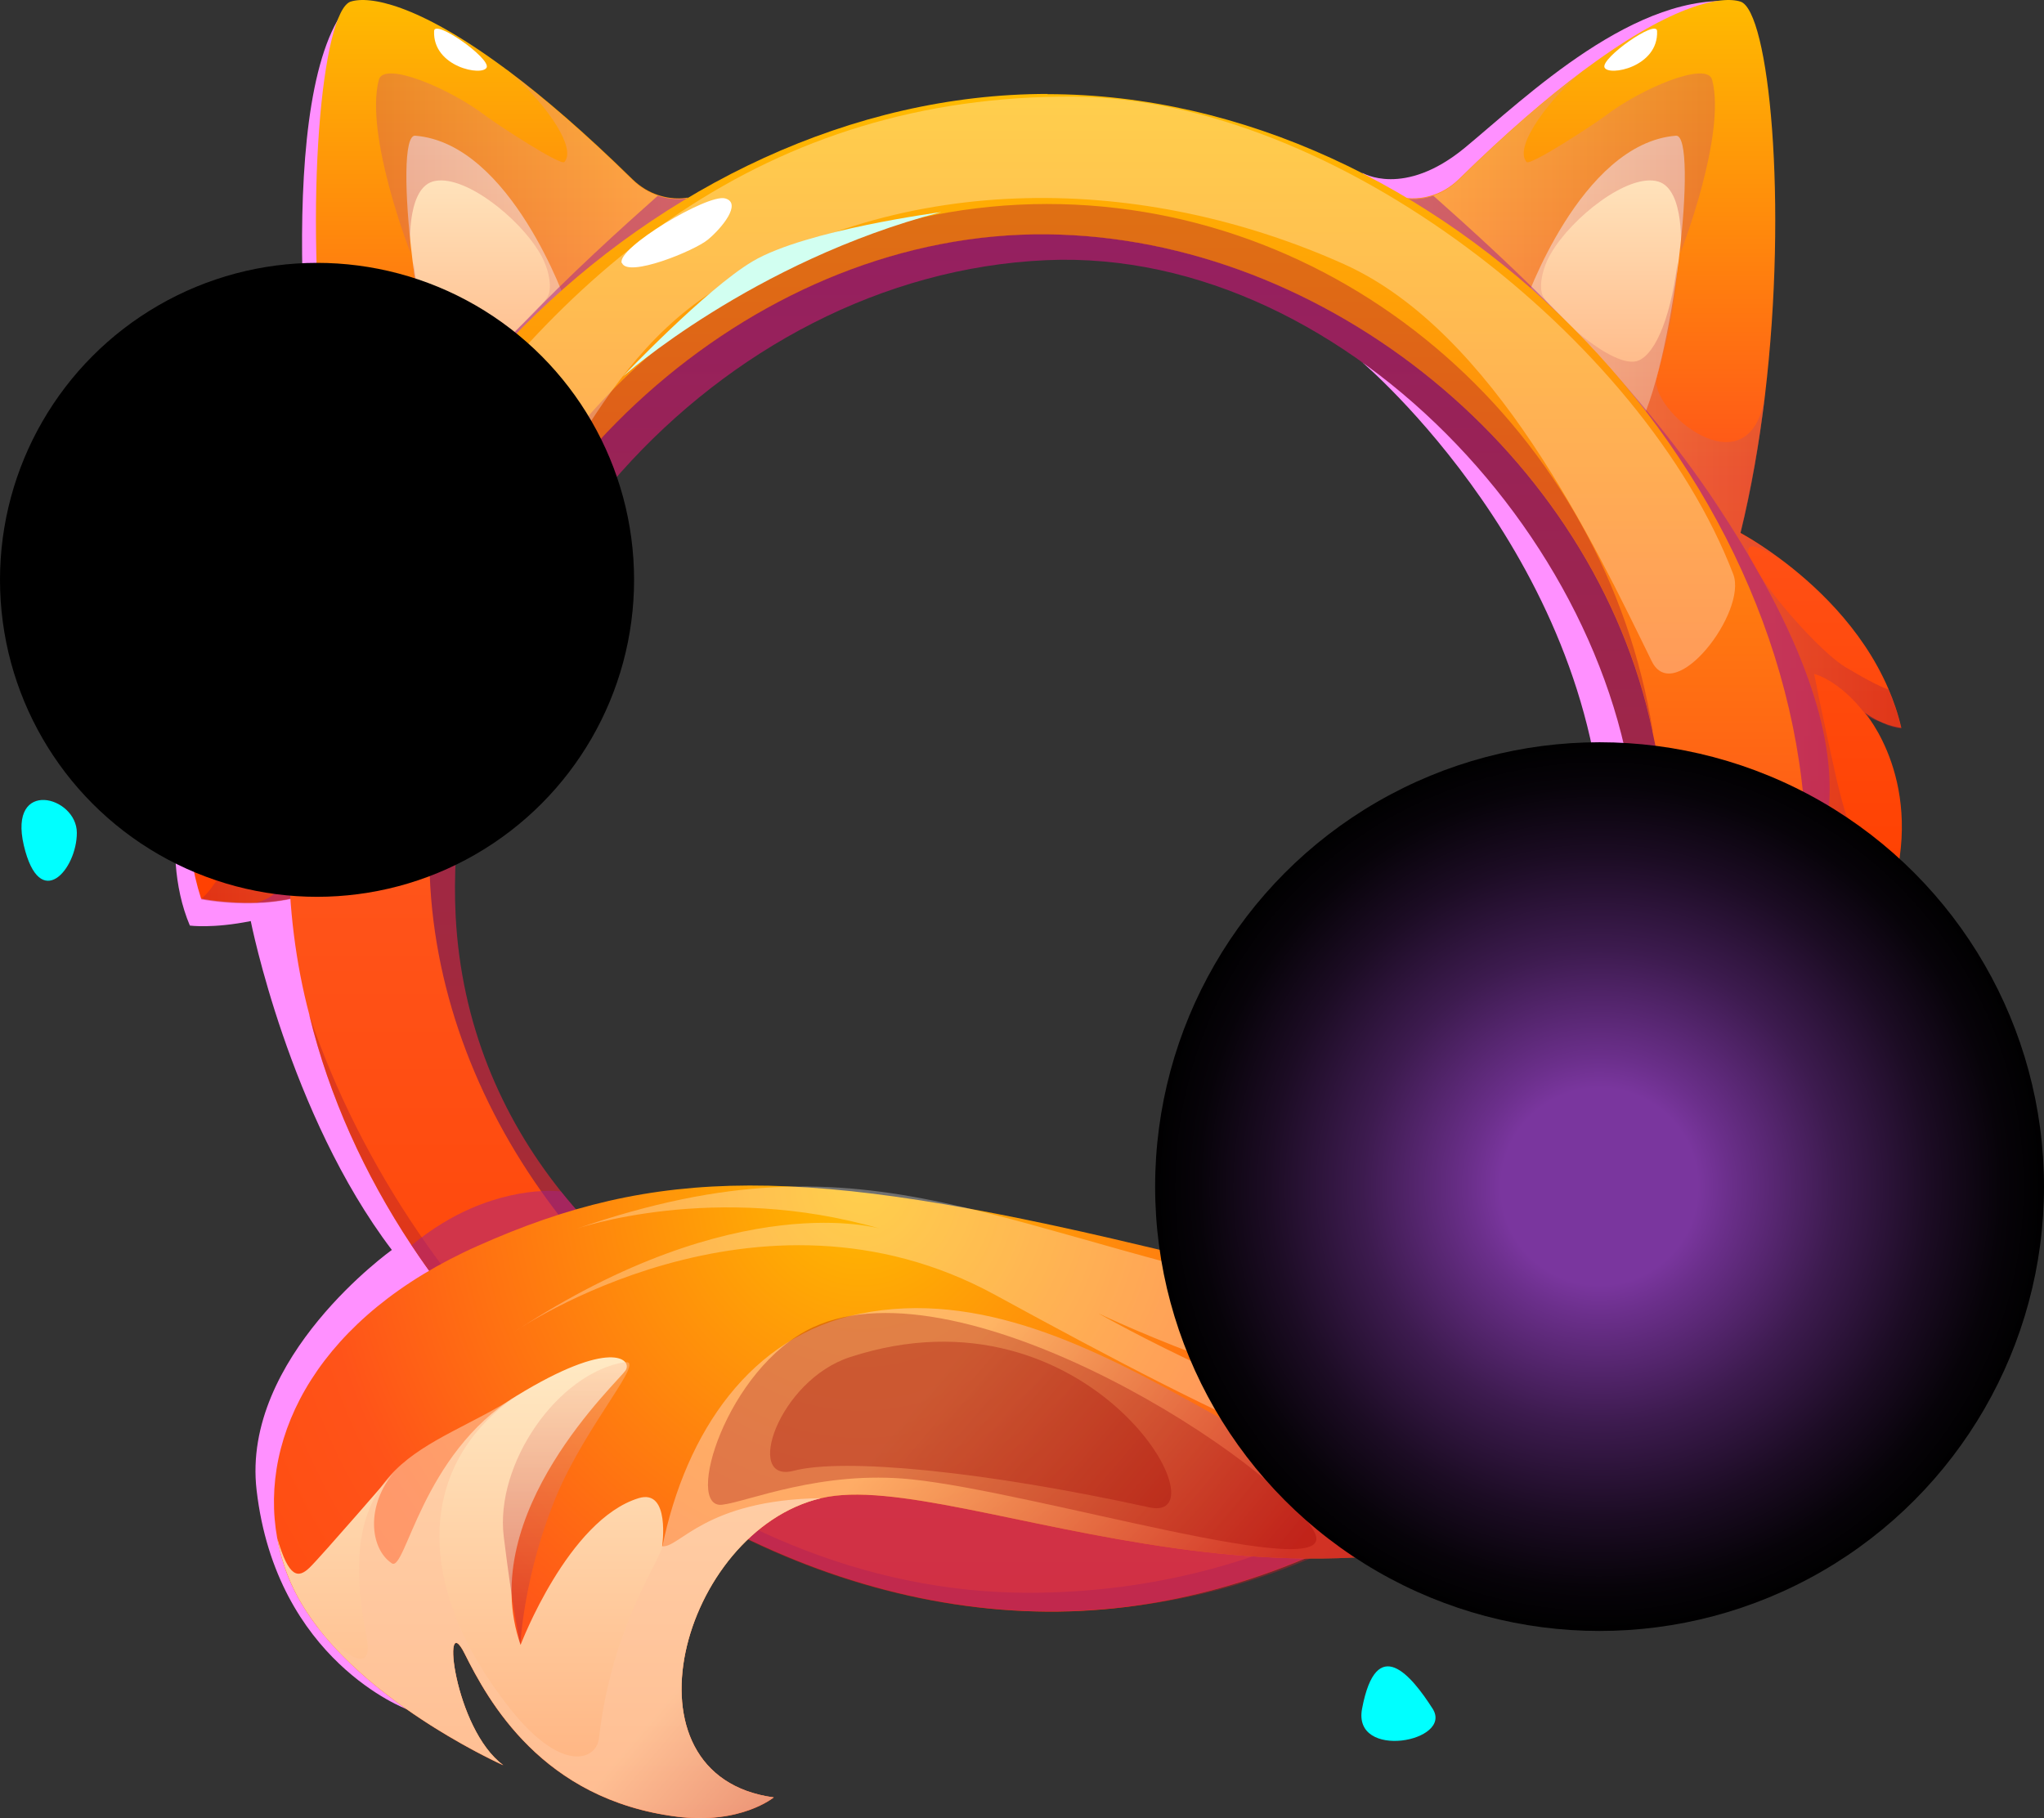 <?xml version="1.0" encoding="UTF-8"?>
<svg width="90.97px" height="80.937px" viewBox="0 0 90.97 80.937" version="1.1" xmlns="http://www.w3.org/2000/svg" xmlns:xlink="http://www.w3.org/1999/xlink">
    <rect x="0" y="0" width="90.97" height="80.937" fill="#333333" stroke="none"/>
    <title>头像框 3</title>
    <defs>
        <linearGradient x1="49.943%" y1="0.051%" x2="49.943%" y2="100.007%" id="linearGradient-1">
            <stop stop-color="#FFBB00" offset="0%"></stop>
            <stop stop-color="#FF5319" offset="53%"></stop>
            <stop stop-color="#FF4000" offset="100%"></stop>
        </linearGradient>
        <linearGradient x1="49.958%" y1="-0.072%" x2="49.958%" y2="100%" id="linearGradient-2">
            <stop stop-color="#FFECC7" offset="0%"></stop>
            <stop stop-color="#FFAE7A" offset="100%"></stop>
        </linearGradient>
        <linearGradient x1="100%" y1="49.955%" x2="0.045%" y2="49.955%" id="linearGradient-3">
            <stop stop-color="#FFC79F" offset="0%"></stop>
            <stop stop-color="#B41E2D" offset="100%"></stop>
        </linearGradient>
        <linearGradient x1="50.057%" y1="0.051%" x2="50.057%" y2="100.007%" id="linearGradient-4">
            <stop stop-color="#FFBB00" offset="0%"></stop>
            <stop stop-color="#FF5319" offset="53%"></stop>
            <stop stop-color="#FF4000" offset="100%"></stop>
        </linearGradient>
        <linearGradient x1="50.042%" y1="-0.072%" x2="50.042%" y2="100%" id="linearGradient-5">
            <stop stop-color="#FFECC7" offset="0%"></stop>
            <stop stop-color="#FFAE7A" offset="100%"></stop>
        </linearGradient>
        <linearGradient x1="0.045%" y1="-385.807%" x2="100%" y2="-385.807%" id="linearGradient-6">
            <stop stop-color="#FFC79F" offset="0%"></stop>
            <stop stop-color="#B41E2D" offset="100%"></stop>
        </linearGradient>
        <linearGradient x1="49.999%" y1="4.73932123e-14%" x2="49.999%" y2="100%" id="linearGradient-7">
            <stop stop-color="#941F63" offset="0%"></stop>
            <stop stop-color="#AC3026" offset="100%"></stop>
        </linearGradient>
        <linearGradient x1="50.007%" y1="0%" x2="50.007%" y2="99.985%" id="linearGradient-8">
            <stop stop-color="#FFBB00" offset="0%"></stop>
            <stop stop-color="#FF5319" offset="53%"></stop>
            <stop stop-color="#FF4000" offset="100%"></stop>
        </linearGradient>
        <linearGradient x1="45.5%" y1="26%" x2="52.5%" y2="75%" id="linearGradient-9">
            <stop stop-color="#FA9300" offset="0%"></stop>
            <stop stop-color="#F66A00" offset="45%"></stop>
            <stop stop-color="#F63F00" offset="100%"></stop>
        </linearGradient>
        <radialGradient cx="40.461%" cy="3.131%" fx="40.461%" fy="3.131%" r="161.672%" gradientTransform="translate(0.405, 0.031), scale(0.43, 1), translate(-0.405, -0.031)" id="radialGradient-10">
            <stop stop-color="#FFBB00" offset="0%"></stop>
            <stop stop-color="#FF5319" offset="53%"></stop>
            <stop stop-color="#FF4000" offset="100%"></stop>
        </radialGradient>
        <linearGradient x1="50%" y1="-0.049%" x2="50%" y2="99.969%" id="linearGradient-11">
            <stop stop-color="#FFECC7" offset="0%"></stop>
            <stop stop-color="#FFAE7A" offset="100%"></stop>
        </linearGradient>
        <linearGradient x1="38.54%" y1="43.367%" x2="68.567%" y2="54.461%" id="linearGradient-12">
            <stop stop-color="#FFC79F" offset="0%"></stop>
            <stop stop-color="#B41E2D" offset="100%"></stop>
        </linearGradient>
        <linearGradient x1="50.019%" y1="0%" x2="50.019%" y2="99.921%" id="linearGradient-13">
            <stop stop-color="#FFC79F" offset="0%"></stop>
            <stop stop-color="#B41E2D" offset="100%"></stop>
        </linearGradient>
        <radialGradient cx="49.984%" cy="50.001%" fx="49.984%" fy="50.001%" r="49.994%" id="radialGradient-14">
            <stop stop-color="#7A369E" offset="22%"></stop>
            <stop stop-color="#6B2F8B" offset="29%"></stop>
            <stop stop-color="#3D1B4F" offset="53%"></stop>
            <stop stop-color="#1C0C24" offset="74%"></stop>
            <stop stop-color="#070309" offset="90%"></stop>
            <stop stop-color="#000000" offset="100%"></stop>
        </radialGradient>
        <radialGradient cx="-903.473%" cy="-34.833%" fx="-903.473%" fy="-34.833%" r="111.127%" id="radialGradient-15">
            <stop stop-color="#7A369E" offset="22%"></stop>
            <stop stop-color="#6B2F8B" offset="29%"></stop>
            <stop stop-color="#3D1B4F" offset="53%"></stop>
            <stop stop-color="#1C0C24" offset="74%"></stop>
            <stop stop-color="#070309" offset="90%"></stop>
            <stop stop-color="#000000" offset="100%"></stop>
        </radialGradient>
    </defs>
    <g id="👨‍👩‍👧‍👦-小队模块" stroke="none" stroke-width="1" fill="none" fill-rule="evenodd">
        <g id="小队模块/队员名片-已购" transform="translate(-803.41, -355.839)">
            <g id="小队/边栏-道具面板" transform="translate(681, 40)">
                <g id="头像" transform="translate(101, 286)">
                    <g id="头像框" transform="translate(18, 18)">
                        <rect id="矩形" fill-opacity="0" fill="#D8D8D8" x="0" y="0" width="100" height="100"></rect>
                        <path d="M19.02,11.93 C15.55,15.63 17.14,30.77 17.75,34.1 C17.91,34.96 12.25,38.26 11.31,43.53 C11.07,44.88 11.31,45.08 11.31,45.08 L11.86,45.08 C11.86,45.08 10.37,49.52 11.86,53.04 C11.86,53.04 12.88,53.18 14.57,52.84 C14.57,52.84 16.27,61.45 20.85,67.48 C20.85,67.48 14.14,72.26 14.83,78.17 C15.71,85.77 21.51,87.92 21.51,87.92 C21.51,87.92 18.01,79.33 21,77.33 C23.99,75.33 27.12,70.31 27.12,70.31 C27.12,70.31 16.23,59.96 19.15,45.09 C22.07,30.23 23,22.29 23,22.29 L19.05,11.94 L19.02,11.93 Z" id="路径" fill="#FF90FF" fill-rule="nonzero"></path>
                        <path d="M80.87,11.93 C76.26,11.35 71.31,16.18 68.6,18.42 C65.88,20.66 64.04,19.53 64.04,19.53 L67.54,23.75 L80.87,11.93 L80.87,11.93 Z" id="路径" fill="#FF90FF" fill-rule="nonzero"></path>
                        <path d="M64.03,27.96 C64.03,27.96 74.64,36.92 74.81,49.91 C74.97,61.67 65.71,70.28 65.71,70.28 C65.71,70.28 77.56,64.43 77.55,49.79 C77.55,35.15 64.02,27.96 64.02,27.96 L64.03,27.96 Z" id="路径" fill="#FF90FF" fill-rule="nonzero"></path>
                        <g id="编组" transform="translate(11.835, 11.839)" fill-rule="nonzero">
                            <g id="路径">
                                <path d="M7.765,37.471 C6.985,39.591 4.765,40.121 2.985,40.181 C1.625,40.231 0.525,40.001 0.525,40.001 C-1.125,34.881 1.645,31.731 1.645,31.731 C1.265,32.001 0.915,32.161 0.625,32.261 C0.625,32.261 0.625,32.261 0.625,32.261 C0.265,32.381 0.025,32.401 0.025,32.401 C0.165,31.791 0.365,31.201 0.605,30.651 C1.785,27.911 3.955,25.951 5.475,24.831 C6.465,24.101 7.185,23.721 7.185,23.721 C6.705,21.751 6.345,19.681 6.095,17.611 C5.065,8.991 5.915,0.471 7.185,0.071 C8.005,-0.189 10.125,0.161 13.935,2.961 C13.935,2.961 13.955,2.971 13.965,2.981 C14.045,3.041 14.135,3.111 14.225,3.171 C14.225,3.171 14.225,3.171 14.235,3.181 C15.785,4.341 17.605,5.901 19.715,7.971 C20.095,8.341 20.495,8.561 20.865,8.681 C21.605,8.931 22.195,8.791 22.195,8.791 C7.635,23.571 7.775,37.441 7.775,37.441 L7.765,37.471 Z" fill="url(#linearGradient-1)"></path>
                                <path d="M10.055,6.041 C9.025,5.961 10.155,16.371 11.825,19.231 L16.795,13.541 C16.795,13.541 14.325,6.381 10.055,6.041 Z" fill="url(#linearGradient-2)"></path>
                                <path d="M22.175,8.811 C22.175,8.811 20.855,9.121 19.705,7.991 C17.595,5.921 15.775,4.361 14.225,3.201 C15.495,4.211 17.315,6.491 16.695,7.211 C16.535,7.401 13.675,5.521 13.225,5.181 C11.595,3.931 8.665,2.701 8.435,3.551 C7.795,6.011 9.835,11.231 9.835,11.231 C9.835,11.231 9.615,8.441 10.835,8.081 C12.165,7.691 14.685,9.681 15.615,11.291 C16.025,11.991 16.125,12.751 15.995,13.111 C15.785,13.691 13.015,16.351 11.815,16.081 C11.085,15.911 10.315,14.411 9.975,11.691 C9.975,11.691 9.975,13.621 10.895,16.781 C11.315,18.211 6.785,22.011 6.085,17.641 C6.335,19.711 6.685,21.781 7.175,23.751 C7.175,23.751 6.455,24.121 5.465,24.861 C9.205,22.491 4.255,28.651 2.495,29.701 C0.925,30.641 0.595,30.681 0.595,30.681 C0.355,31.231 0.155,31.811 0.015,32.431 C0.015,32.431 0.255,32.421 0.615,32.291 C0.615,32.291 0.615,32.291 0.615,32.291 C0.985,32.091 1.425,32.021 1.635,31.761 C2.825,30.231 3.895,30.001 3.895,30.001 C3.895,30.001 3.555,31.751 2.965,34.391 C1.915,39.121 0.505,40.031 0.505,40.031 C0.505,40.031 6.375,41.231 7.745,37.491 C7.745,37.491 7.605,23.611 22.165,8.841 L22.175,8.811 Z" fill="url(#linearGradient-3)" opacity="0.42" style="mix-blend-mode: multiply;"></path>
                                <path d="M9.985,11.651 C9.905,11.221 9.865,10.901 9.845,10.811 C9.865,10.911 9.915,11.221 9.985,11.651 Z" fill="#B41E2D" opacity="0.42" style="mix-blend-mode: multiply;"></path>
                                <path d="M10.895,1.381 C10.825,2.991 13.065,3.411 13.235,3.001 C13.405,2.591 10.915,0.831 10.895,1.381 L10.895,1.381 Z" fill="#FFFFFF"></path>
                                <path d="M7.765,37.471 C6.985,39.591 4.765,40.121 2.985,40.181 C6.515,39.141 -1.415,37.141 8.165,22.571 C12.025,16.691 17.545,11.651 20.855,8.711 C21.595,8.961 22.185,8.821 22.185,8.821 C7.625,23.601 7.765,37.471 7.765,37.471 L7.765,37.471 Z" fill="#A52188" opacity="0.5" style="mix-blend-mode: multiply;"></path>
                            </g>
                            <g transform="translate(54.025, 0)" id="路径">
                                <path d="M14.43,37.471 C15.21,39.591 17.43,40.121 19.21,40.181 C20.57,40.231 21.67,40.001 21.67,40.001 C23.32,34.881 20.55,31.731 20.55,31.731 C20.93,32.001 21.28,32.161 21.57,32.261 C21.57,32.261 21.57,32.261 21.57,32.261 C21.93,32.381 22.17,32.401 22.17,32.401 C22.03,31.791 21.83,31.201 21.59,30.651 C20.41,27.911 18.24,25.951 16.72,24.831 C15.73,24.101 15.01,23.721 15.01,23.721 C15.49,21.751 15.85,19.681 16.1,17.611 C17.13,8.991 16.28,0.471 15.01,0.071 C14.19,-0.189 12.07,0.161 8.26,2.961 C8.26,2.961 8.24,2.971 8.23,2.981 C8.15,3.041 8.06,3.111 7.97,3.171 C7.97,3.171 7.97,3.171 7.96,3.181 C6.41,4.341 4.59,5.901 2.48,7.971 C2.1,8.341 1.7,8.561 1.33,8.681 C0.59,8.931 0,8.791 0,8.791 C14.56,23.571 14.42,37.441 14.42,37.441 L14.43,37.471 Z" fill="url(#linearGradient-4)"></path>
                                <path d="M12.14,6.041 C13.17,5.961 12.04,16.371 10.37,19.231 L5.4,13.541 C5.4,13.541 7.87,6.381 12.14,6.041 Z" fill="url(#linearGradient-5)"></path>
                                <path d="M0.01,8.811 C0.01,8.811 1.33,9.121 2.48,7.991 C4.59,5.921 6.41,4.361 7.96,3.201 C6.69,4.211 4.87,6.491 5.49,7.211 C5.65,7.401 8.51,5.521 8.96,5.181 C10.59,3.931 13.52,2.701 13.75,3.551 C14.39,6.011 12.35,11.231 12.35,11.231 C12.35,11.231 12.57,8.441 11.35,8.081 C10.02,7.691 7.5,9.681 6.57,11.291 C6.16,11.991 6.06,12.751 6.19,13.111 C6.4,13.691 9.17,16.351 10.37,16.081 C11.1,15.911 11.87,14.411 12.21,11.691 C12.21,11.691 12.21,13.621 11.29,16.781 C10.87,18.211 15.4,22.011 16.1,17.641 C15.85,19.711 15.5,21.781 15.01,23.751 C15.01,23.751 15.73,24.121 16.72,24.861 C12.98,22.491 17.93,28.651 19.69,29.701 C21.26,30.641 21.59,30.681 21.59,30.681 C21.83,31.231 22.03,31.811 22.17,32.431 C22.17,32.431 21.93,32.421 21.57,32.291 C21.57,32.291 21.57,32.291 21.57,32.291 C21.2,32.091 20.76,32.021 20.55,31.761 C19.36,30.231 18.29,30.001 18.29,30.001 C18.29,30.001 18.63,31.751 19.22,34.391 C20.27,39.121 21.68,40.031 21.68,40.031 C21.68,40.031 15.81,41.231 14.44,37.491 C14.44,37.491 14.58,23.611 0.02,8.841 L0.01,8.811 Z" fill="url(#linearGradient-6)" opacity="0.42" style="mix-blend-mode: multiply;"></path>
                                <path d="M12.21,11.651 C12.29,11.221 12.33,10.901 12.35,10.811 C12.33,10.911 12.28,11.221 12.21,11.651 Z" fill="#B41E2D" opacity="0.42" style="mix-blend-mode: multiply;"></path>
                                <path d="M11.3,1.381 C11.37,2.991 9.13,3.411 8.96,3.001 C8.79,2.591 11.28,0.831 11.3,1.381 Z" fill="#FFFFFF"></path>
                                <path d="M14.43,37.471 C15.21,39.591 17.43,40.121 19.21,40.181 C15.68,39.141 23.61,37.141 14.03,22.571 C10.17,16.691 4.65,11.651 1.34,8.711 C0.6,8.961 0.01,8.821 0.01,8.821 C14.57,23.601 14.43,37.471 14.43,37.471 L14.43,37.471 Z" fill="#A52188" opacity="0.5" style="mix-blend-mode: multiply;"></path>
                            </g>
                            <g transform="translate(4.434, 4.181)">
                                <path d="M33.771,3.51 C21.761,3.51 12.081,10.96 5.381,20.24 C0.111,27.55 1.961,38.24 5.811,45.76 C6.491,47.09 7.251,48.38 8.101,49.61 C13.611,57.7 22.411,63.47 32.451,63.48 C42.441,63.48 50.391,59.28 55.781,52.68 C60.431,46.99 63.181,39.51 63.721,31.4 C64.691,16.92 47.041,3.51 33.781,3.51 L33.771,3.51 Z M35.111,59.2 C26.471,59.25 17.431,55.51 12.111,48.86 C9.411,45.48 7.671,41.36 7.421,36.61 C6.681,22.13 19.061,8.05 33.711,7.4 C47.321,6.8 60.021,21 60.021,34.03 C60.021,40.88 57.011,47.29 52.291,51.92 C47.771,56.35 41.671,59.16 35.121,59.2 L35.111,59.2 Z" id="形状" fill="url(#linearGradient-7)"></path>
                                <path d="M33.771,0 C16.331,0 0.121,16.46 0.001,33.78 C-0.019,36.13 0.301,38.72 0.911,41 L0.911,41 C0.911,41 0.911,41.01 0.911,41.02 C1.791,44.63 3.361,48.09 5.461,51.26 C11.721,60.7 22.651,67.49 33.771,67.56 C44.211,67.62 54.241,61.49 60.621,53.08 C62.871,50.11 64.671,46.86 65.881,43.5 C65.881,43.47 65.901,43.44 65.911,43.42 C66.161,42.71 66.371,41.97 66.571,41.24 C66.591,41.15 66.621,41.05 66.641,40.95 C66.641,40.95 66.641,40.95 66.641,40.95 C67.241,38.69 67.551,36.12 67.531,33.79 C67.411,16.47 51.191,0.01 33.761,0.01 L33.771,0 Z M33.771,61.29 C24.911,61.23 16.371,56.14 11.221,48.84 C8.101,44.42 6.221,39.19 6.251,33.77 C6.261,32.17 6.401,30.58 6.701,29.05 L6.701,29.05 C9.181,16.71 20.941,6.11 33.761,6.25 C46.191,6.38 58.111,16.1 60.681,28.35 C60.681,28.35 60.681,28.35 60.681,28.36 C60.681,28.36 60.681,28.36 60.681,28.36 C61.071,30.11 61.271,31.91 61.271,33.76 C61.271,40.6 58.271,47.2 53.571,52.22 C48.431,57.72 41.261,61.32 33.751,61.27 L33.771,61.29 Z" id="形状" fill="url(#linearGradient-8)"></path>
                                <path d="M60.691,28.37 C58.131,16.11 46.201,6.39 33.771,6.26 C20.941,6.12 9.191,16.72 6.711,29.05 C8.281,15.53 20.211,4.9 33.741,4.9 C47.211,4.9 58.591,15.14 60.701,28.37 L60.691,28.37 Z" id="路径" fill="#B41E2D" opacity="0.42" style="mix-blend-mode: multiply;"></path>
                                <path d="M65.881,43.49 C65.881,43.49 56.381,67.55 33.771,67.55 C18.931,67.55 4.421,55.39 0.911,41.02 C5.451,54.41 18.251,66.72 32.921,66.72 C55.471,66.72 65.881,43.5 65.881,43.5 L65.881,43.49 Z" id="路径" fill="#B41E2D" opacity="0.42" style="mix-blend-mode: multiply;"></path>
                                <path d="M66.681,40.71 C66.681,40.71 66.671,40.81 66.651,40.94 C66.651,40.94 66.651,40.94 66.651,40.94 C66.631,41.03 66.601,41.13 66.581,41.22 C66.641,40.89 66.681,40.72 66.691,40.7 L66.681,40.71 Z" id="路径" fill="url(#linearGradient-9)"></path>
                                <path d="M4.871,18.69 C3.651,20.59 6.541,23.93 7.261,23.37 C11.251,20.31 12.941,12.6 18.841,8.81 C27.411,3.3 38.121,3.61 46.961,7.58 C53.631,10.58 58.071,19.98 60.651,25.25 C61.661,27.31 64.921,23.05 64.281,21.38 C60.271,10.92 46.521,0.18 34.921,0.12 C21.311,0.05 11.921,7.7 4.881,18.69 L4.871,18.69 Z" id="路径" fill="#FFFFFF" opacity="0.3" style="mix-blend-mode: soft-light;"></path>
                                <path d="M53.031,58.87 C52.621,58.04 45.571,61.55 46.971,62.45 C47.681,62.91 53.351,59.51 53.031,58.87 Z" id="路径" fill="#FFFFFF" style="mix-blend-mode: soft-light;"></path>
                                <path d="M36.341,61.29 C36.341,61.29 44.801,60.12 48.191,57.88 C51.531,55.67 56.391,48.86 56.391,48.86 C48.151,60.44 36.341,61.29 36.341,61.29 Z" id="路径" fill="#D2FFF1"></path>
                                <path d="M14.861,12.58 C14.861,12.58 20.641,7.45 29.031,5.26 C29.031,5.26 23.011,6.05 20.641,7.45 C18.551,8.69 14.861,12.58 14.861,12.58 Z" id="路径" fill="#D2FFF1"></path>
                                <path d="M14.821,7.52 C15.071,8.2 18.051,6.98 18.641,6.49 C19.241,6 20.191,4.86 19.411,4.65 C18.631,4.44 14.571,6.87 14.811,7.53 L14.821,7.52 Z" id="路径" fill="#FFFFFF"></path>
                                <path d="M60.691,52.63 C60.691,52.63 60.671,52.78 60.621,53.07 C54.231,61.48 44.201,67.61 33.771,67.55 C22.661,67.48 11.721,60.7 5.461,51.25 C6.371,50.5 7.271,49.97 8.101,49.61 C9.391,49.05 10.501,48.88 11.221,48.84 C11.761,48.81 12.081,48.85 12.111,48.86 C17.431,55.51 26.471,59.25 35.111,59.2 C41.661,59.16 47.761,56.35 52.281,51.92 C52.741,52.04 53.181,52.15 53.591,52.25 C54.401,52.44 55.131,52.58 55.771,52.69 C59.661,53.33 60.691,52.64 60.691,52.64 L60.691,52.63 Z" id="路径" fill="#A52188" opacity="0.5" style="mix-blend-mode: multiply;"></path>
                            </g>
                            <g transform="translate(3.768, 52.772)" id="路径">
                                <path d="M65.436,5.689 C65.336,7.349 63.796,10.779 61.956,12.039 C47.446,21.929 30.556,12.449 24.346,13.919 C18.136,15.389 15.176,26.279 22.246,27.239 C22.246,27.239 20.776,28.459 17.936,28.099 C11.926,27.339 9.536,22.939 8.486,20.839 C7.436,18.739 8.006,24.189 10.206,25.809 C10.206,25.809 4.786,23.399 1.916,19.629 C1.406,18.959 0.976,18.249 0.666,17.499 C0.426,16.919 0.256,16.319 0.146,15.709 L0.146,15.709 C-0.694,11.089 2.056,5.809 9.066,2.689 C16.996,-0.851 23.496,-0.941 38.686,2.689 C47.816,4.869 53.336,5.549 56.636,5.539 C58.826,5.539 60.046,5.229 60.686,4.859 C60.686,4.859 62.426,2.959 64.076,0.289 C64.076,0.289 65.536,4.049 65.446,5.709 L65.436,5.689 Z" fill="url(#radialGradient-10)"></path>
                                <path d="M22.246,27.229 C22.246,27.229 20.776,28.449 17.936,28.089 C11.926,27.329 9.536,22.929 8.486,20.829 C7.436,18.729 8.006,24.179 10.206,25.799 C10.206,25.799 2.686,22.459 0.666,17.489 C0.426,16.909 0.256,16.309 0.146,15.699 C0.666,17.489 1.086,17.489 1.586,17.009 C2.086,16.529 5.386,12.709 5.386,12.709 C4.076,14.219 4.256,16.159 5.246,16.819 C5.856,17.219 6.576,11.949 10.786,9.369 C14.996,6.789 15.946,7.749 15.656,8.219 C15.366,8.699 8.926,14.579 10.976,20.449 C10.976,20.449 13.086,14.889 16.226,13.919 C17.656,13.479 17.276,16.059 17.276,16.059 C18.036,16.159 19.186,13.989 24.346,13.919 C18.136,15.389 15.176,26.279 22.246,27.239 L22.246,27.229 Z" fill="url(#linearGradient-11)"></path>
                                <path d="M65.436,5.689 C65.336,7.349 63.796,10.779 61.956,12.039 C47.446,21.929 30.556,12.449 24.346,13.919 C18.136,15.389 15.176,26.279 22.246,27.239 C22.246,27.239 20.776,28.459 17.936,28.099 C11.926,27.339 9.536,22.939 8.486,20.839 C7.436,18.739 8.006,24.189 10.206,25.809 C10.206,25.809 4.786,23.399 1.916,19.629 C1.916,19.629 4.606,22.549 4.116,20.059 C2.536,12.089 6.926,11.859 10.786,9.379 C6.386,12.389 6.156,17.819 10.526,23.309 C12.826,26.199 14.356,25.579 14.466,24.599 C15.006,19.739 17.146,16.749 17.286,16.069 C18.336,10.959 21.226,6.689 26.076,5.709 C36.776,3.549 46.376,16.119 54.166,14.089 C61.956,12.059 65.446,4.319 57.066,5.709 C56.906,5.739 56.776,5.609 56.646,5.539 C58.836,5.539 60.056,5.229 60.696,4.859 C60.696,4.859 62.436,2.959 64.086,0.289 C64.086,0.289 65.546,4.049 65.456,5.709 L65.436,5.689 Z" fill="url(#linearGradient-12)" opacity="0.61" style="mix-blend-mode: multiply;"></path>
                                <path d="M15.626,7.859 C12.596,8.349 9.836,12.419 10.226,15.619 C10.616,18.819 10.966,20.449 10.966,20.449 C10.966,20.449 11.106,17.309 12.596,13.759 C13.926,10.619 16.556,7.719 15.626,7.869 L15.626,7.859 Z" fill="url(#linearGradient-13)" opacity="0.42" style="mix-blend-mode: multiply;"></path>
                                <path d="M48.216,5.369 C32.006,2.349 26.926,-2.731 13.456,1.929 C13.456,1.929 19.616,-0.221 27.006,1.929 C27.006,1.929 20.626,-0.001 10.736,6.489 C10.736,6.489 21.496,-0.921 32.096,4.869 C42.696,10.659 51.016,14.829 54.746,13.179 C58.476,11.529 59.076,6.829 59.076,6.829 C59.076,6.829 57.396,12.539 51.166,11.459 C44.926,10.389 36.686,5.689 36.686,5.689 C36.686,5.689 46.646,10.459 51.526,9.599 C56.396,8.739 57.976,6.479 57.976,6.479 C57.976,6.479 52.136,6.089 48.226,5.359 L48.216,5.369 Z" fill="#FFFFFF" opacity="0.3" style="mix-blend-mode: soft-light;"></path>
                                <path d="M46.326,15.469 C44.896,12.499 30.716,3.159 23.976,6.319 C20.146,8.109 18.226,14.429 19.956,14.209 C21.106,14.069 24.356,12.669 28.366,13.079 C33.966,13.659 47.476,17.829 46.326,15.469 L46.326,15.469 Z" fill="#990000" opacity="0.3" style="mix-blend-mode: soft-light;"></path>
                                <path d="M38.966,14.329 C42.416,15.079 36.316,4.159 25.636,7.639 C22.446,8.679 20.906,13.279 23.126,12.699 C25.346,12.119 31.516,12.699 38.966,14.329 Z" fill="#990000" opacity="0.3" style="mix-blend-mode: soft-light;"></path>
                            </g>
                        </g>
                        <path d="M4.47,49.47 C5.18,52.48 6.83,50.54 6.83,48.91 C6.83,47.28 3.77,46.46 4.47,49.47 L4.47,49.47 Z" id="路径" fill="#00FFFF" fill-rule="nonzero"></path>
                        <path d="M64.03,87.9 C63.59,90.21 68.11,89.37 67.17,87.9 C66.23,86.43 64.67,84.52 64.03,87.9 Z" id="路径" fill="#00FFFF" fill-rule="nonzero"></path>
                        <path d="M84.47,74.47 C84.11,76.22 85.8,76.13 86.27,74.21 C86.74,72.28 84.8,72.89 84.47,74.47 Z" id="路径" fill="#00FFFF" fill-rule="nonzero"></path>
                        <path d="M84.43,68.82 C84.43,68.82 85.45,68.82 85.39,67.14 C85.33,65.45 83.76,66.77 84.43,68.82 Z" id="路径" fill="#00FFFF" fill-rule="nonzero"></path>
                        <circle id="椭圆形" fill="url(#radialGradient-14)" fill-rule="nonzero" style="mix-blend-mode: color-dodge;" cx="74.6" cy="64.66" r="19.78"></circle>
                        <circle id="椭圆形" fill="url(#radialGradient-15)" fill-rule="nonzero" style="mix-blend-mode: color-dodge;" cx="17.52" cy="37.65" r="14.11"></circle>
                    </g>
                </g>
            </g>
        </g>
    </g>
</svg>